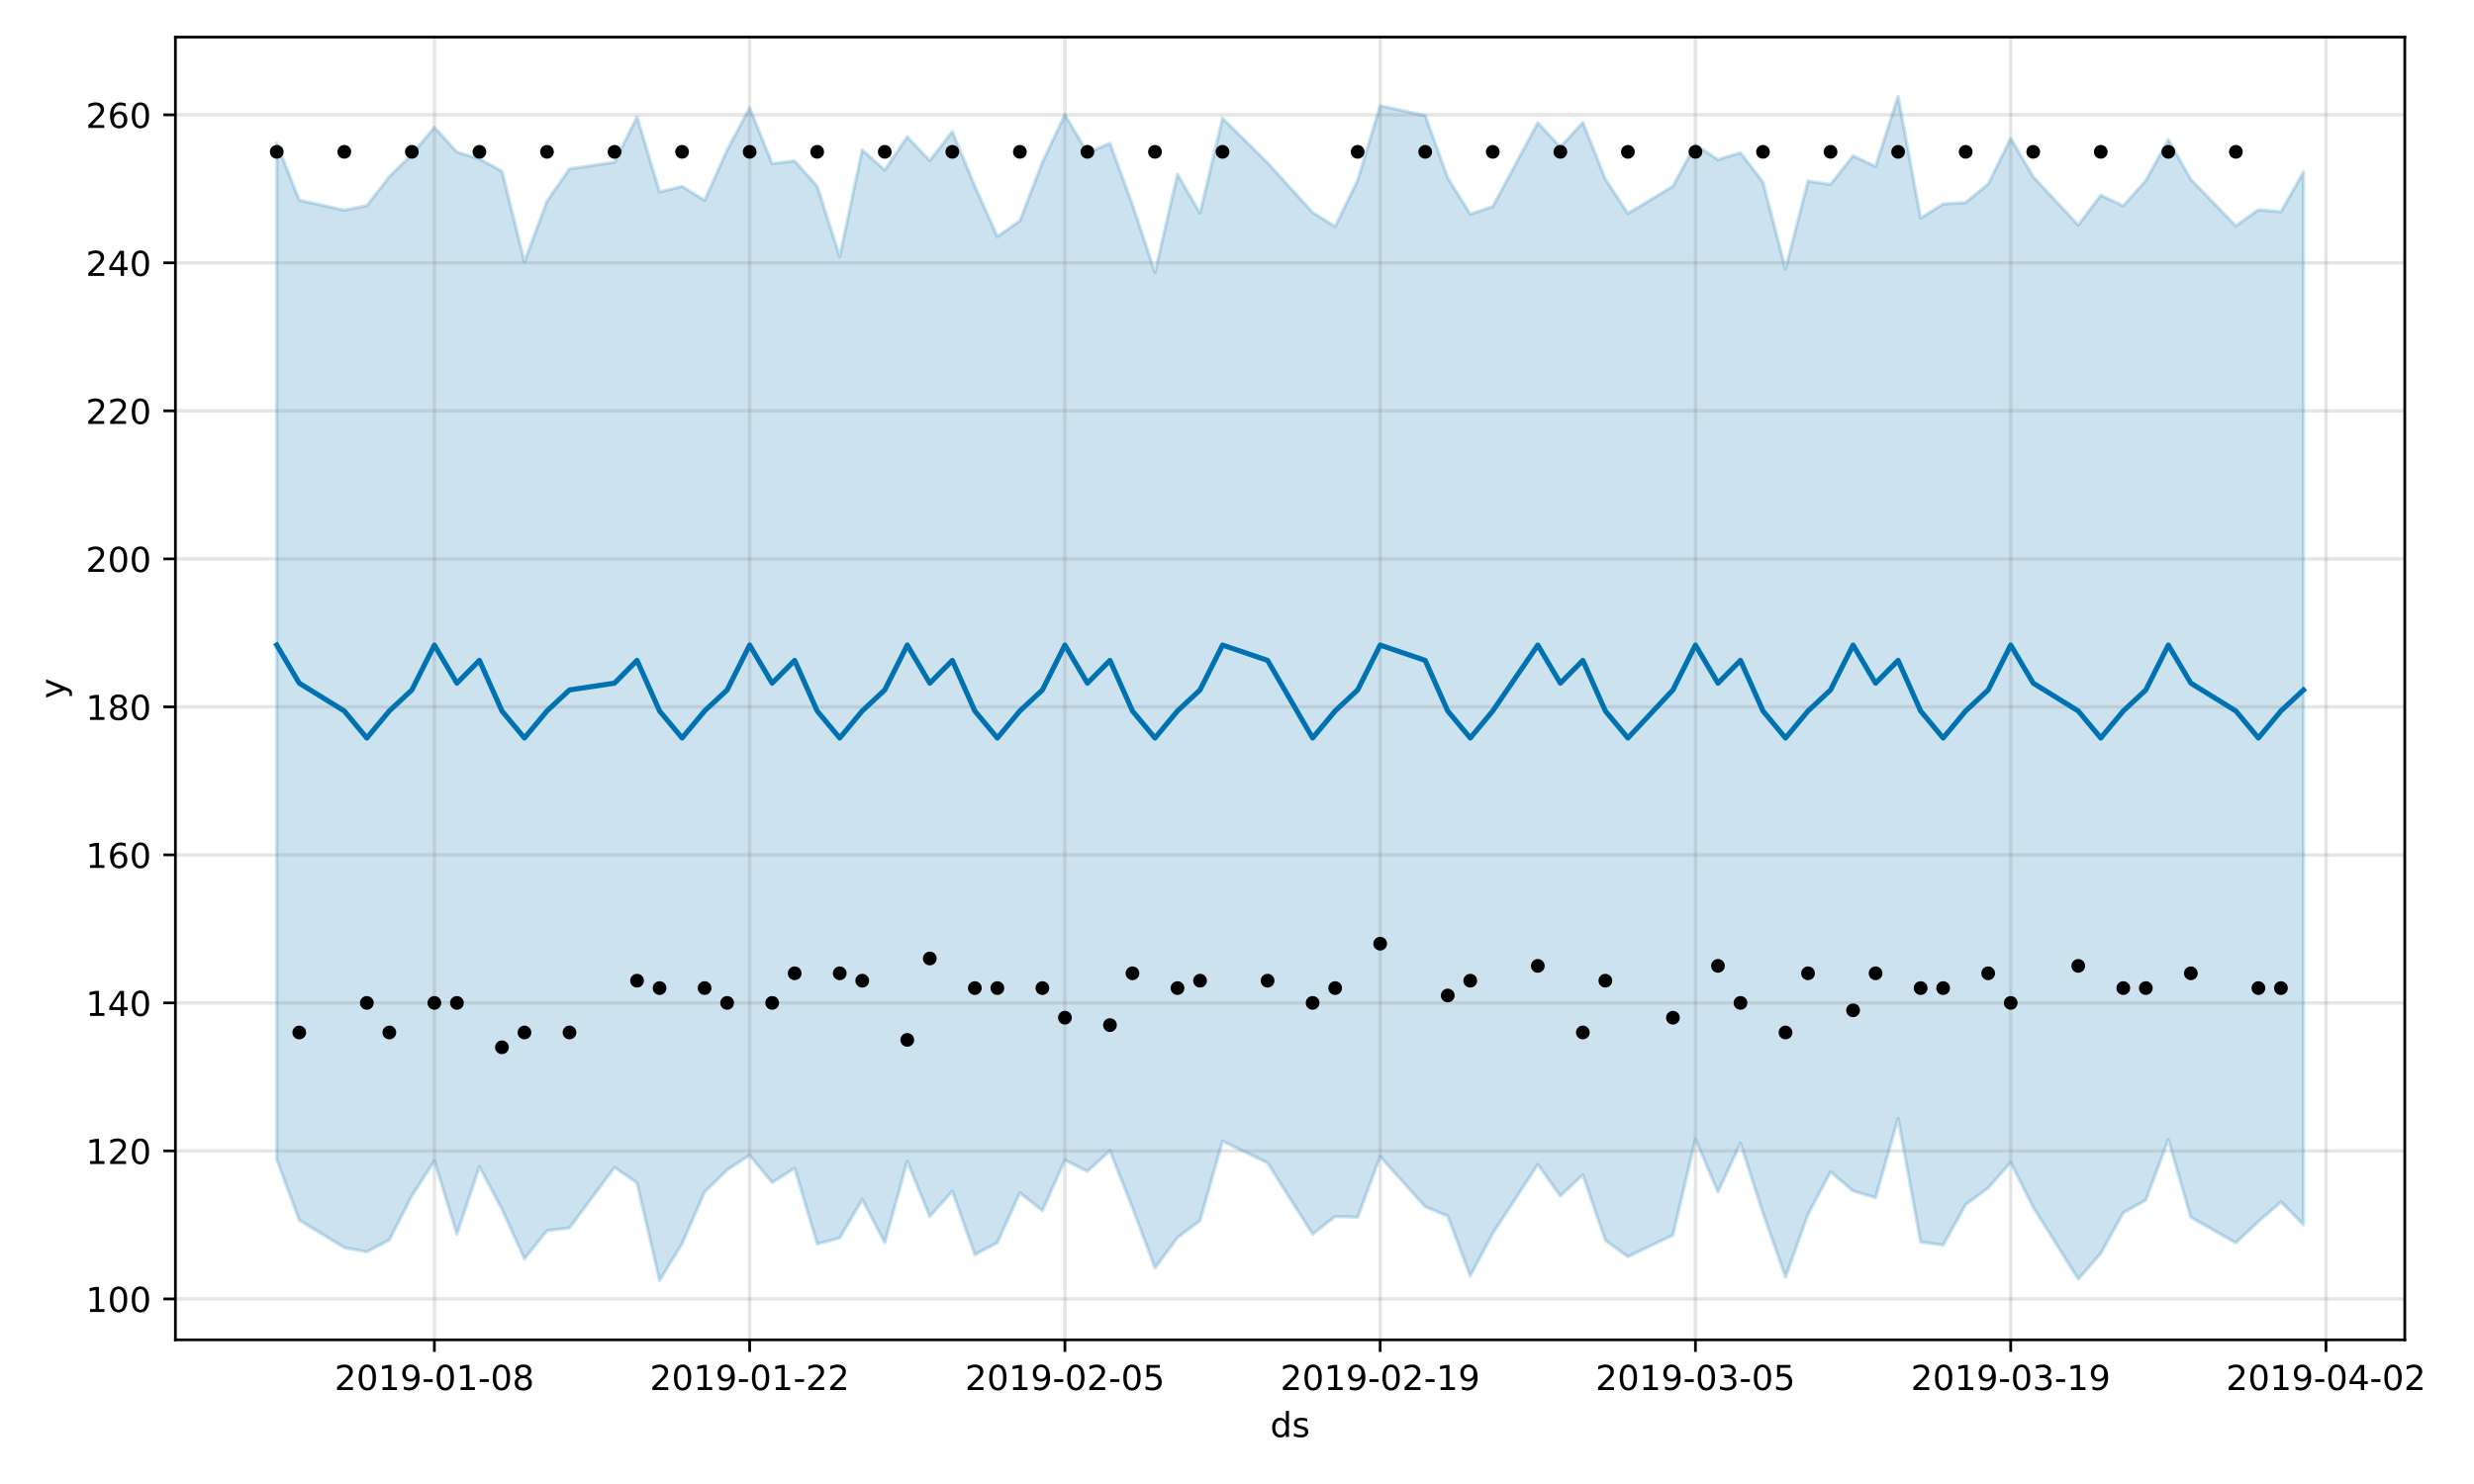 <?xml version="1.0" encoding="utf-8" standalone="no"?>
<!DOCTYPE svg PUBLIC "-//W3C//DTD SVG 1.1//EN"
  "http://www.w3.org/Graphics/SVG/1.1/DTD/svg11.dtd">
<!-- Created with matplotlib (https://matplotlib.org/) -->
<svg height="432pt" version="1.1" viewBox="0 0 720 432" width="720pt" xmlns="http://www.w3.org/2000/svg" xmlns:xlink="http://www.w3.org/1999/xlink">
 <defs>
  <style type="text/css">
*{stroke-linecap:butt;stroke-linejoin:round;}
  </style>
 </defs>
 <g id="figure_1">
  <g id="patch_1">
   <path d="M 0 432 
L 720 432 
L 720 0 
L 0 0 
z
" style="fill:#ffffff;"/>
  </g>
  <g id="axes_1">
   <g id="patch_2">
    <path d="M 51.05 390.04 
L 699.857 390.04 
L 699.857 10.8 
L 51.05 10.8 
z
" style="fill:#ffffff;"/>
   </g>
   <g id="PolyCollection_1">
    <defs>
     <path d="M 80.541 -390.32 
L 80.541 -94.462 
L 87.095 -76.809 
L 100.202 -68.804 
L 106.756 -67.579 
L 113.309 -71.031 
L 119.863 -83.881 
L 126.417 -94.063 
L 132.97 -72.77 
L 139.524 -92.368 
L 146.077 -79.996 
L 152.631 -65.555 
L 159.185 -73.745 
L 165.738 -74.551 
L 178.845 -92.157 
L 185.399 -87.657 
L 191.953 -59.198 
L 198.506 -69.969 
L 205.06 -84.998 
L 211.613 -91.423 
L 218.167 -95.706 
L 224.721 -87.729 
L 231.274 -91.916 
L 237.828 -69.882 
L 244.381 -71.637 
L 250.935 -82.816 
L 257.489 -70.282 
L 264.042 -93.891 
L 270.596 -77.868 
L 277.15 -85.252 
L 283.703 -66.774 
L 290.257 -70.243 
L 296.81 -84.77 
L 303.364 -79.579 
L 309.918 -94.272 
L 316.471 -91.014 
L 323.025 -97.021 
L 329.578 -80.426 
L 336.132 -62.897 
L 342.686 -71.749 
L 349.239 -76.696 
L 355.793 -99.82 
L 368.9 -93.464 
L 382.007 -72.74 
L 388.561 -77.868 
L 395.114 -77.658 
L 401.668 -95.319 
L 414.775 -80.705 
L 421.329 -77.976 
L 427.883 -60.588 
L 434.436 -72.912 
L 447.543 -93.011 
L 454.097 -83.856 
L 460.651 -89.987 
L 467.204 -70.936 
L 473.758 -66.175 
L 486.865 -72.46 
L 493.419 -100.387 
L 499.972 -85.022 
L 506.526 -99.21 
L 513.079 -78.856 
L 519.633 -60.249 
L 526.187 -78.482 
L 532.74 -90.876 
L 539.294 -85.285 
L 545.847 -83.365 
L 552.401 -106.415 
L 558.955 -70.42 
L 565.508 -69.565 
L 572.062 -81.327 
L 578.616 -86.183 
L 585.169 -93.623 
L 591.723 -80.543 
L 604.83 -59.637 
L 611.384 -67.115 
L 617.937 -79 
L 624.491 -82.633 
L 631.044 -100.238 
L 637.598 -77.62 
L 650.705 -70.224 
L 657.259 -76.404 
L 663.812 -82.135 
L 670.366 -75.469 
L 670.366 -381.925 
L 670.366 -381.925 
L 663.812 -370.367 
L 657.259 -370.952 
L 650.705 -366.245 
L 637.598 -379.748 
L 631.044 -391.327 
L 624.491 -379.463 
L 617.937 -372.065 
L 611.384 -375.158 
L 604.83 -366.48 
L 591.723 -380.541 
L 585.169 -391.701 
L 578.616 -378.446 
L 572.062 -373.036 
L 565.508 -372.64 
L 558.955 -368.489 
L 552.401 -403.962 
L 545.847 -383.544 
L 539.294 -386.635 
L 532.74 -378.313 
L 526.187 -379.275 
L 519.633 -353.662 
L 513.079 -378.965 
L 506.526 -387.536 
L 499.972 -385.524 
L 493.419 -389.908 
L 486.865 -377.816 
L 473.758 -369.86 
L 467.204 -379.863 
L 460.651 -396.344 
L 454.097 -389.217 
L 447.543 -396.255 
L 434.436 -371.873 
L 427.883 -369.651 
L 421.329 -380.235 
L 414.775 -398.39 
L 401.668 -401.217 
L 395.114 -379.509 
L 388.561 -366.053 
L 382.007 -370.155 
L 368.9 -384.599 
L 355.793 -397.555 
L 349.239 -369.97 
L 342.686 -381.25 
L 336.132 -352.686 
L 329.578 -372.417 
L 323.025 -390.257 
L 316.471 -387.523 
L 309.918 -398.621 
L 303.364 -384.742 
L 296.81 -367.727 
L 290.257 -363.136 
L 283.703 -377.814 
L 277.15 -393.692 
L 270.596 -385.253 
L 264.042 -392.178 
L 257.489 -382.487 
L 250.935 -388.358 
L 244.381 -357.32 
L 237.828 -377.771 
L 231.274 -385.132 
L 224.721 -384.375 
L 218.167 -400.626 
L 211.613 -388.298 
L 205.06 -373.649 
L 198.506 -377.73 
L 191.953 -376.152 
L 185.399 -397.976 
L 178.845 -384.759 
L 165.738 -382.837 
L 159.185 -373.422 
L 152.631 -355.857 
L 146.077 -382.149 
L 139.524 -385.764 
L 132.97 -387.735 
L 126.417 -394.96 
L 119.863 -386.994 
L 113.309 -380.59 
L 106.756 -372.129 
L 100.202 -370.828 
L 87.095 -373.731 
L 80.541 -390.32 
z
" id="mca5ae420e6" style="stroke:#0072b2;stroke-opacity:0.2;"/>
    </defs>
    <g clip-path="url(#p35263a19bc)">
     <use style="fill:#0072b2;fill-opacity:0.2;stroke:#0072b2;stroke-opacity:0.2;" x="0" xlink:href="#mca5ae420e6" y="432"/>
    </g>
   </g>
   <g id="matplotlib.axis_1">
    <g id="xtick_1">
     <g id="line2d_1">
      <path clip-path="url(#p35263a19bc)" d="M 126.417 390.04 
L 126.417 10.8 
" style="fill:none;stroke:#808080;stroke-linecap:square;stroke-opacity:0.2;"/>
     </g>
     <g id="line2d_2">
      <defs>
       <path d="M 0 0 
L 0 3.5 
" id="m8726d64548" style="stroke:#000000;stroke-width:0.8;"/>
      </defs>
      <g>
       <use style="stroke:#000000;stroke-width:0.8;" x="126.417" xlink:href="#m8726d64548" y="390.04"/>
      </g>
     </g>
     <g id="text_1">
      <!-- 2019-01-08 -->
      <defs>
       <path d="M 19.188 8.297 
L 53.609 8.297 
L 53.609 0 
L 7.328 0 
L 7.328 8.297 
Q 12.938 14.109 22.625 23.891 
Q 32.328 33.688 34.812 36.531 
Q 39.547 41.844 41.422 45.531 
Q 43.312 49.219 43.312 52.781 
Q 43.312 58.594 39.234 62.25 
Q 35.156 65.922 28.609 65.922 
Q 23.969 65.922 18.812 64.312 
Q 13.672 62.703 7.812 59.422 
L 7.812 69.391 
Q 13.766 71.781 18.938 73 
Q 24.125 74.219 28.422 74.219 
Q 39.75 74.219 46.484 68.547 
Q 53.219 62.891 53.219 53.422 
Q 53.219 48.922 51.531 44.891 
Q 49.859 40.875 45.406 35.406 
Q 44.188 33.984 37.641 27.219 
Q 31.109 20.453 19.188 8.297 
z
" id="DejaVuSans-50"/>
       <path d="M 31.781 66.406 
Q 24.172 66.406 20.328 58.906 
Q 16.5 51.422 16.5 36.375 
Q 16.5 21.391 20.328 13.891 
Q 24.172 6.391 31.781 6.391 
Q 39.453 6.391 43.281 13.891 
Q 47.125 21.391 47.125 36.375 
Q 47.125 51.422 43.281 58.906 
Q 39.453 66.406 31.781 66.406 
z
M 31.781 74.219 
Q 44.047 74.219 50.516 64.516 
Q 56.984 54.828 56.984 36.375 
Q 56.984 17.969 50.516 8.266 
Q 44.047 -1.422 31.781 -1.422 
Q 19.531 -1.422 13.062 8.266 
Q 6.594 17.969 6.594 36.375 
Q 6.594 54.828 13.062 64.516 
Q 19.531 74.219 31.781 74.219 
z
" id="DejaVuSans-48"/>
       <path d="M 12.406 8.297 
L 28.516 8.297 
L 28.516 63.922 
L 10.984 60.406 
L 10.984 69.391 
L 28.422 72.906 
L 38.281 72.906 
L 38.281 8.297 
L 54.391 8.297 
L 54.391 0 
L 12.406 0 
z
" id="DejaVuSans-49"/>
       <path d="M 10.984 1.516 
L 10.984 10.5 
Q 14.703 8.734 18.5 7.812 
Q 22.312 6.891 25.984 6.891 
Q 35.75 6.891 40.891 13.453 
Q 46.047 20.016 46.781 33.406 
Q 43.953 29.203 39.594 26.953 
Q 35.25 24.703 29.984 24.703 
Q 19.047 24.703 12.672 31.312 
Q 6.297 37.938 6.297 49.422 
Q 6.297 60.641 12.938 67.422 
Q 19.578 74.219 30.609 74.219 
Q 43.266 74.219 49.922 64.516 
Q 56.594 54.828 56.594 36.375 
Q 56.594 19.141 48.406 8.859 
Q 40.234 -1.422 26.422 -1.422 
Q 22.703 -1.422 18.891 -0.688 
Q 15.094 0.047 10.984 1.516 
z
M 30.609 32.422 
Q 37.25 32.422 41.125 36.953 
Q 45.016 41.5 45.016 49.422 
Q 45.016 57.281 41.125 61.844 
Q 37.25 66.406 30.609 66.406 
Q 23.969 66.406 20.094 61.844 
Q 16.219 57.281 16.219 49.422 
Q 16.219 41.5 20.094 36.953 
Q 23.969 32.422 30.609 32.422 
z
" id="DejaVuSans-57"/>
       <path d="M 4.891 31.391 
L 31.203 31.391 
L 31.203 23.391 
L 4.891 23.391 
z
" id="DejaVuSans-45"/>
       <path d="M 31.781 34.625 
Q 24.75 34.625 20.719 30.859 
Q 16.703 27.094 16.703 20.516 
Q 16.703 13.922 20.719 10.156 
Q 24.75 6.391 31.781 6.391 
Q 38.812 6.391 42.859 10.172 
Q 46.922 13.969 46.922 20.516 
Q 46.922 27.094 42.891 30.859 
Q 38.875 34.625 31.781 34.625 
z
M 21.922 38.812 
Q 15.578 40.375 12.031 44.719 
Q 8.5 49.078 8.5 55.328 
Q 8.5 64.062 14.719 69.141 
Q 20.953 74.219 31.781 74.219 
Q 42.672 74.219 48.875 69.141 
Q 55.078 64.062 55.078 55.328 
Q 55.078 49.078 51.531 44.719 
Q 48 40.375 41.703 38.812 
Q 48.828 37.156 52.797 32.312 
Q 56.781 27.484 56.781 20.516 
Q 56.781 9.906 50.312 4.234 
Q 43.844 -1.422 31.781 -1.422 
Q 19.734 -1.422 13.25 4.234 
Q 6.781 9.906 6.781 20.516 
Q 6.781 27.484 10.781 32.312 
Q 14.797 37.156 21.922 38.812 
z
M 18.312 54.391 
Q 18.312 48.734 21.844 45.562 
Q 25.391 42.391 31.781 42.391 
Q 38.141 42.391 41.719 45.562 
Q 45.312 48.734 45.312 54.391 
Q 45.312 60.062 41.719 63.234 
Q 38.141 66.406 31.781 66.406 
Q 25.391 66.406 21.844 63.234 
Q 18.312 60.062 18.312 54.391 
z
" id="DejaVuSans-56"/>
      </defs>
      <g transform="translate(97.359 404.638)scale(0.1 -0.1)">
       <use xlink:href="#DejaVuSans-50"/>
       <use x="63.623" xlink:href="#DejaVuSans-48"/>
       <use x="127.246" xlink:href="#DejaVuSans-49"/>
       <use x="190.869" xlink:href="#DejaVuSans-57"/>
       <use x="254.492" xlink:href="#DejaVuSans-45"/>
       <use x="290.576" xlink:href="#DejaVuSans-48"/>
       <use x="354.199" xlink:href="#DejaVuSans-49"/>
       <use x="417.822" xlink:href="#DejaVuSans-45"/>
       <use x="453.906" xlink:href="#DejaVuSans-48"/>
       <use x="517.529" xlink:href="#DejaVuSans-56"/>
      </g>
     </g>
    </g>
    <g id="xtick_2">
     <g id="line2d_3">
      <path clip-path="url(#p35263a19bc)" d="M 218.167 390.04 
L 218.167 10.8 
" style="fill:none;stroke:#808080;stroke-linecap:square;stroke-opacity:0.2;"/>
     </g>
     <g id="line2d_4">
      <g>
       <use style="stroke:#000000;stroke-width:0.8;" x="218.167" xlink:href="#m8726d64548" y="390.04"/>
      </g>
     </g>
     <g id="text_2">
      <!-- 2019-01-22 -->
      <g transform="translate(189.109 404.638)scale(0.1 -0.1)">
       <use xlink:href="#DejaVuSans-50"/>
       <use x="63.623" xlink:href="#DejaVuSans-48"/>
       <use x="127.246" xlink:href="#DejaVuSans-49"/>
       <use x="190.869" xlink:href="#DejaVuSans-57"/>
       <use x="254.492" xlink:href="#DejaVuSans-45"/>
       <use x="290.576" xlink:href="#DejaVuSans-48"/>
       <use x="354.199" xlink:href="#DejaVuSans-49"/>
       <use x="417.822" xlink:href="#DejaVuSans-45"/>
       <use x="453.906" xlink:href="#DejaVuSans-50"/>
       <use x="517.529" xlink:href="#DejaVuSans-50"/>
      </g>
     </g>
    </g>
    <g id="xtick_3">
     <g id="line2d_5">
      <path clip-path="url(#p35263a19bc)" d="M 309.918 390.04 
L 309.918 10.8 
" style="fill:none;stroke:#808080;stroke-linecap:square;stroke-opacity:0.2;"/>
     </g>
     <g id="line2d_6">
      <g>
       <use style="stroke:#000000;stroke-width:0.8;" x="309.918" xlink:href="#m8726d64548" y="390.04"/>
      </g>
     </g>
     <g id="text_3">
      <!-- 2019-02-05 -->
      <defs>
       <path d="M 10.797 72.906 
L 49.516 72.906 
L 49.516 64.594 
L 19.828 64.594 
L 19.828 46.734 
Q 21.969 47.469 24.109 47.828 
Q 26.266 48.188 28.422 48.188 
Q 40.625 48.188 47.75 41.5 
Q 54.891 34.812 54.891 23.391 
Q 54.891 11.625 47.562 5.094 
Q 40.234 -1.422 26.906 -1.422 
Q 22.312 -1.422 17.547 -0.641 
Q 12.797 0.141 7.719 1.703 
L 7.719 11.625 
Q 12.109 9.234 16.797 8.062 
Q 21.484 6.891 26.703 6.891 
Q 35.156 6.891 40.078 11.328 
Q 45.016 15.766 45.016 23.391 
Q 45.016 31 40.078 35.438 
Q 35.156 39.891 26.703 39.891 
Q 22.75 39.891 18.812 39.016 
Q 14.891 38.141 10.797 36.281 
z
" id="DejaVuSans-53"/>
      </defs>
      <g transform="translate(280.86 404.638)scale(0.1 -0.1)">
       <use xlink:href="#DejaVuSans-50"/>
       <use x="63.623" xlink:href="#DejaVuSans-48"/>
       <use x="127.246" xlink:href="#DejaVuSans-49"/>
       <use x="190.869" xlink:href="#DejaVuSans-57"/>
       <use x="254.492" xlink:href="#DejaVuSans-45"/>
       <use x="290.576" xlink:href="#DejaVuSans-48"/>
       <use x="354.199" xlink:href="#DejaVuSans-50"/>
       <use x="417.822" xlink:href="#DejaVuSans-45"/>
       <use x="453.906" xlink:href="#DejaVuSans-48"/>
       <use x="517.529" xlink:href="#DejaVuSans-53"/>
      </g>
     </g>
    </g>
    <g id="xtick_4">
     <g id="line2d_7">
      <path clip-path="url(#p35263a19bc)" d="M 401.668 390.04 
L 401.668 10.8 
" style="fill:none;stroke:#808080;stroke-linecap:square;stroke-opacity:0.2;"/>
     </g>
     <g id="line2d_8">
      <g>
       <use style="stroke:#000000;stroke-width:0.8;" x="401.668" xlink:href="#m8726d64548" y="390.04"/>
      </g>
     </g>
     <g id="text_4">
      <!-- 2019-02-19 -->
      <g transform="translate(372.61 404.638)scale(0.1 -0.1)">
       <use xlink:href="#DejaVuSans-50"/>
       <use x="63.623" xlink:href="#DejaVuSans-48"/>
       <use x="127.246" xlink:href="#DejaVuSans-49"/>
       <use x="190.869" xlink:href="#DejaVuSans-57"/>
       <use x="254.492" xlink:href="#DejaVuSans-45"/>
       <use x="290.576" xlink:href="#DejaVuSans-48"/>
       <use x="354.199" xlink:href="#DejaVuSans-50"/>
       <use x="417.822" xlink:href="#DejaVuSans-45"/>
       <use x="453.906" xlink:href="#DejaVuSans-49"/>
       <use x="517.529" xlink:href="#DejaVuSans-57"/>
      </g>
     </g>
    </g>
    <g id="xtick_5">
     <g id="line2d_9">
      <path clip-path="url(#p35263a19bc)" d="M 493.419 390.04 
L 493.419 10.8 
" style="fill:none;stroke:#808080;stroke-linecap:square;stroke-opacity:0.2;"/>
     </g>
     <g id="line2d_10">
      <g>
       <use style="stroke:#000000;stroke-width:0.8;" x="493.419" xlink:href="#m8726d64548" y="390.04"/>
      </g>
     </g>
     <g id="text_5">
      <!-- 2019-03-05 -->
      <defs>
       <path d="M 40.578 39.312 
Q 47.656 37.797 51.625 33 
Q 55.609 28.219 55.609 21.188 
Q 55.609 10.406 48.188 4.484 
Q 40.766 -1.422 27.094 -1.422 
Q 22.516 -1.422 17.656 -0.516 
Q 12.797 0.391 7.625 2.203 
L 7.625 11.719 
Q 11.719 9.328 16.594 8.109 
Q 21.484 6.891 26.812 6.891 
Q 36.078 6.891 40.938 10.547 
Q 45.797 14.203 45.797 21.188 
Q 45.797 27.641 41.281 31.266 
Q 36.766 34.906 28.719 34.906 
L 20.219 34.906 
L 20.219 43.016 
L 29.109 43.016 
Q 36.375 43.016 40.234 45.922 
Q 44.094 48.828 44.094 54.297 
Q 44.094 59.906 40.109 62.906 
Q 36.141 65.922 28.719 65.922 
Q 24.656 65.922 20.016 65.031 
Q 15.375 64.156 9.812 62.312 
L 9.812 71.094 
Q 15.438 72.656 20.344 73.438 
Q 25.25 74.219 29.594 74.219 
Q 40.828 74.219 47.359 69.109 
Q 53.906 64.016 53.906 55.328 
Q 53.906 49.266 50.438 45.094 
Q 46.969 40.922 40.578 39.312 
z
" id="DejaVuSans-51"/>
      </defs>
      <g transform="translate(464.361 404.638)scale(0.1 -0.1)">
       <use xlink:href="#DejaVuSans-50"/>
       <use x="63.623" xlink:href="#DejaVuSans-48"/>
       <use x="127.246" xlink:href="#DejaVuSans-49"/>
       <use x="190.869" xlink:href="#DejaVuSans-57"/>
       <use x="254.492" xlink:href="#DejaVuSans-45"/>
       <use x="290.576" xlink:href="#DejaVuSans-48"/>
       <use x="354.199" xlink:href="#DejaVuSans-51"/>
       <use x="417.822" xlink:href="#DejaVuSans-45"/>
       <use x="453.906" xlink:href="#DejaVuSans-48"/>
       <use x="517.529" xlink:href="#DejaVuSans-53"/>
      </g>
     </g>
    </g>
    <g id="xtick_6">
     <g id="line2d_11">
      <path clip-path="url(#p35263a19bc)" d="M 585.169 390.04 
L 585.169 10.8 
" style="fill:none;stroke:#808080;stroke-linecap:square;stroke-opacity:0.2;"/>
     </g>
     <g id="line2d_12">
      <g>
       <use style="stroke:#000000;stroke-width:0.8;" x="585.169" xlink:href="#m8726d64548" y="390.04"/>
      </g>
     </g>
     <g id="text_6">
      <!-- 2019-03-19 -->
      <g transform="translate(556.111 404.638)scale(0.1 -0.1)">
       <use xlink:href="#DejaVuSans-50"/>
       <use x="63.623" xlink:href="#DejaVuSans-48"/>
       <use x="127.246" xlink:href="#DejaVuSans-49"/>
       <use x="190.869" xlink:href="#DejaVuSans-57"/>
       <use x="254.492" xlink:href="#DejaVuSans-45"/>
       <use x="290.576" xlink:href="#DejaVuSans-48"/>
       <use x="354.199" xlink:href="#DejaVuSans-51"/>
       <use x="417.822" xlink:href="#DejaVuSans-45"/>
       <use x="453.906" xlink:href="#DejaVuSans-49"/>
       <use x="517.529" xlink:href="#DejaVuSans-57"/>
      </g>
     </g>
    </g>
    <g id="xtick_7">
     <g id="line2d_13">
      <path clip-path="url(#p35263a19bc)" d="M 676.92 390.04 
L 676.92 10.8 
" style="fill:none;stroke:#808080;stroke-linecap:square;stroke-opacity:0.2;"/>
     </g>
     <g id="line2d_14">
      <g>
       <use style="stroke:#000000;stroke-width:0.8;" x="676.92" xlink:href="#m8726d64548" y="390.04"/>
      </g>
     </g>
     <g id="text_7">
      <!-- 2019-04-02 -->
      <defs>
       <path d="M 37.797 64.312 
L 12.891 25.391 
L 37.797 25.391 
z
M 35.203 72.906 
L 47.609 72.906 
L 47.609 25.391 
L 58.016 25.391 
L 58.016 17.188 
L 47.609 17.188 
L 47.609 0 
L 37.797 0 
L 37.797 17.188 
L 4.891 17.188 
L 4.891 26.703 
z
" id="DejaVuSans-52"/>
      </defs>
      <g transform="translate(647.862 404.638)scale(0.1 -0.1)">
       <use xlink:href="#DejaVuSans-50"/>
       <use x="63.623" xlink:href="#DejaVuSans-48"/>
       <use x="127.246" xlink:href="#DejaVuSans-49"/>
       <use x="190.869" xlink:href="#DejaVuSans-57"/>
       <use x="254.492" xlink:href="#DejaVuSans-45"/>
       <use x="290.576" xlink:href="#DejaVuSans-48"/>
       <use x="354.199" xlink:href="#DejaVuSans-52"/>
       <use x="417.822" xlink:href="#DejaVuSans-45"/>
       <use x="453.906" xlink:href="#DejaVuSans-48"/>
       <use x="517.529" xlink:href="#DejaVuSans-50"/>
      </g>
     </g>
    </g>
    <g id="text_8">
     <!-- ds -->
     <defs>
      <path d="M 45.406 46.391 
L 45.406 75.984 
L 54.391 75.984 
L 54.391 0 
L 45.406 0 
L 45.406 8.203 
Q 42.578 3.328 38.25 0.953 
Q 33.938 -1.422 27.875 -1.422 
Q 17.969 -1.422 11.734 6.484 
Q 5.516 14.406 5.516 27.297 
Q 5.516 40.188 11.734 48.094 
Q 17.969 56 27.875 56 
Q 33.938 56 38.25 53.625 
Q 42.578 51.266 45.406 46.391 
z
M 14.797 27.297 
Q 14.797 17.391 18.875 11.75 
Q 22.953 6.109 30.078 6.109 
Q 37.203 6.109 41.297 11.75 
Q 45.406 17.391 45.406 27.297 
Q 45.406 37.203 41.297 42.844 
Q 37.203 48.484 30.078 48.484 
Q 22.953 48.484 18.875 42.844 
Q 14.797 37.203 14.797 27.297 
z
" id="DejaVuSans-100"/>
      <path d="M 44.281 53.078 
L 44.281 44.578 
Q 40.484 46.531 36.375 47.5 
Q 32.281 48.484 27.875 48.484 
Q 21.188 48.484 17.844 46.438 
Q 14.5 44.391 14.5 40.281 
Q 14.5 37.156 16.891 35.375 
Q 19.281 33.594 26.516 31.984 
L 29.594 31.297 
Q 39.156 29.25 43.188 25.516 
Q 47.219 21.781 47.219 15.094 
Q 47.219 7.469 41.188 3.016 
Q 35.156 -1.422 24.609 -1.422 
Q 20.219 -1.422 15.453 -0.562 
Q 10.688 0.297 5.422 2 
L 5.422 11.281 
Q 10.406 8.688 15.234 7.391 
Q 20.062 6.109 24.812 6.109 
Q 31.156 6.109 34.562 8.281 
Q 37.984 10.453 37.984 14.406 
Q 37.984 18.062 35.516 20.016 
Q 33.062 21.969 24.703 23.781 
L 21.578 24.516 
Q 13.234 26.266 9.516 29.906 
Q 5.812 33.547 5.812 39.891 
Q 5.812 47.609 11.281 51.797 
Q 16.75 56 26.812 56 
Q 31.781 56 36.172 55.266 
Q 40.578 54.547 44.281 53.078 
z
" id="DejaVuSans-115"/>
     </defs>
     <g transform="translate(369.675 418.317)scale(0.1 -0.1)">
      <use xlink:href="#DejaVuSans-100"/>
      <use x="63.477" xlink:href="#DejaVuSans-115"/>
     </g>
    </g>
   </g>
   <g id="matplotlib.axis_2">
    <g id="ytick_1">
     <g id="line2d_15">
      <path clip-path="url(#p35263a19bc)" d="M 51.05 378.119 
L 699.857 378.119 
" style="fill:none;stroke:#808080;stroke-linecap:square;stroke-opacity:0.2;"/>
     </g>
     <g id="line2d_16">
      <defs>
       <path d="M 0 0 
L -3.5 0 
" id="mc2dc42b166" style="stroke:#000000;stroke-width:0.8;"/>
      </defs>
      <g>
       <use style="stroke:#000000;stroke-width:0.8;" x="51.05" xlink:href="#mc2dc42b166" y="378.119"/>
      </g>
     </g>
     <g id="text_9">
      <!-- 100 -->
      <g transform="translate(24.962 381.918)scale(0.1 -0.1)">
       <use xlink:href="#DejaVuSans-49"/>
       <use x="63.623" xlink:href="#DejaVuSans-48"/>
       <use x="127.246" xlink:href="#DejaVuSans-48"/>
      </g>
     </g>
    </g>
    <g id="ytick_2">
     <g id="line2d_17">
      <path clip-path="url(#p35263a19bc)" d="M 51.05 335.033 
L 699.857 335.033 
" style="fill:none;stroke:#808080;stroke-linecap:square;stroke-opacity:0.2;"/>
     </g>
     <g id="line2d_18">
      <g>
       <use style="stroke:#000000;stroke-width:0.8;" x="51.05" xlink:href="#mc2dc42b166" y="335.033"/>
      </g>
     </g>
     <g id="text_10">
      <!-- 120 -->
      <g transform="translate(24.962 338.832)scale(0.1 -0.1)">
       <use xlink:href="#DejaVuSans-49"/>
       <use x="63.623" xlink:href="#DejaVuSans-50"/>
       <use x="127.246" xlink:href="#DejaVuSans-48"/>
      </g>
     </g>
    </g>
    <g id="ytick_3">
     <g id="line2d_19">
      <path clip-path="url(#p35263a19bc)" d="M 51.05 291.947 
L 699.857 291.947 
" style="fill:none;stroke:#808080;stroke-linecap:square;stroke-opacity:0.2;"/>
     </g>
     <g id="line2d_20">
      <g>
       <use style="stroke:#000000;stroke-width:0.8;" x="51.05" xlink:href="#mc2dc42b166" y="291.947"/>
      </g>
     </g>
     <g id="text_11">
      <!-- 140 -->
      <g transform="translate(24.962 295.746)scale(0.1 -0.1)">
       <use xlink:href="#DejaVuSans-49"/>
       <use x="63.623" xlink:href="#DejaVuSans-52"/>
       <use x="127.246" xlink:href="#DejaVuSans-48"/>
      </g>
     </g>
    </g>
    <g id="ytick_4">
     <g id="line2d_21">
      <path clip-path="url(#p35263a19bc)" d="M 51.05 248.861 
L 699.857 248.861 
" style="fill:none;stroke:#808080;stroke-linecap:square;stroke-opacity:0.2;"/>
     </g>
     <g id="line2d_22">
      <g>
       <use style="stroke:#000000;stroke-width:0.8;" x="51.05" xlink:href="#mc2dc42b166" y="248.861"/>
      </g>
     </g>
     <g id="text_12">
      <!-- 160 -->
      <defs>
       <path d="M 33.016 40.375 
Q 26.375 40.375 22.484 35.828 
Q 18.609 31.297 18.609 23.391 
Q 18.609 15.531 22.484 10.953 
Q 26.375 6.391 33.016 6.391 
Q 39.656 6.391 43.531 10.953 
Q 47.406 15.531 47.406 23.391 
Q 47.406 31.297 43.531 35.828 
Q 39.656 40.375 33.016 40.375 
z
M 52.594 71.297 
L 52.594 62.312 
Q 48.875 64.062 45.094 64.984 
Q 41.312 65.922 37.594 65.922 
Q 27.828 65.922 22.672 59.328 
Q 17.531 52.734 16.797 39.406 
Q 19.672 43.656 24.016 45.922 
Q 28.375 48.188 33.594 48.188 
Q 44.578 48.188 50.953 41.516 
Q 57.328 34.859 57.328 23.391 
Q 57.328 12.156 50.688 5.359 
Q 44.047 -1.422 33.016 -1.422 
Q 20.359 -1.422 13.672 8.266 
Q 6.984 17.969 6.984 36.375 
Q 6.984 53.656 15.188 63.938 
Q 23.391 74.219 37.203 74.219 
Q 40.922 74.219 44.703 73.484 
Q 48.484 72.75 52.594 71.297 
z
" id="DejaVuSans-54"/>
      </defs>
      <g transform="translate(24.962 252.66)scale(0.1 -0.1)">
       <use xlink:href="#DejaVuSans-49"/>
       <use x="63.623" xlink:href="#DejaVuSans-54"/>
       <use x="127.246" xlink:href="#DejaVuSans-48"/>
      </g>
     </g>
    </g>
    <g id="ytick_5">
     <g id="line2d_23">
      <path clip-path="url(#p35263a19bc)" d="M 51.05 205.775 
L 699.857 205.775 
" style="fill:none;stroke:#808080;stroke-linecap:square;stroke-opacity:0.2;"/>
     </g>
     <g id="line2d_24">
      <g>
       <use style="stroke:#000000;stroke-width:0.8;" x="51.05" xlink:href="#mc2dc42b166" y="205.775"/>
      </g>
     </g>
     <g id="text_13">
      <!-- 180 -->
      <g transform="translate(24.962 209.574)scale(0.1 -0.1)">
       <use xlink:href="#DejaVuSans-49"/>
       <use x="63.623" xlink:href="#DejaVuSans-56"/>
       <use x="127.246" xlink:href="#DejaVuSans-48"/>
      </g>
     </g>
    </g>
    <g id="ytick_6">
     <g id="line2d_25">
      <path clip-path="url(#p35263a19bc)" d="M 51.05 162.688 
L 699.857 162.688 
" style="fill:none;stroke:#808080;stroke-linecap:square;stroke-opacity:0.2;"/>
     </g>
     <g id="line2d_26">
      <g>
       <use style="stroke:#000000;stroke-width:0.8;" x="51.05" xlink:href="#mc2dc42b166" y="162.688"/>
      </g>
     </g>
     <g id="text_14">
      <!-- 200 -->
      <g transform="translate(24.962 166.488)scale(0.1 -0.1)">
       <use xlink:href="#DejaVuSans-50"/>
       <use x="63.623" xlink:href="#DejaVuSans-48"/>
       <use x="127.246" xlink:href="#DejaVuSans-48"/>
      </g>
     </g>
    </g>
    <g id="ytick_7">
     <g id="line2d_27">
      <path clip-path="url(#p35263a19bc)" d="M 51.05 119.602 
L 699.857 119.602 
" style="fill:none;stroke:#808080;stroke-linecap:square;stroke-opacity:0.2;"/>
     </g>
     <g id="line2d_28">
      <g>
       <use style="stroke:#000000;stroke-width:0.8;" x="51.05" xlink:href="#mc2dc42b166" y="119.602"/>
      </g>
     </g>
     <g id="text_15">
      <!-- 220 -->
      <g transform="translate(24.962 123.401)scale(0.1 -0.1)">
       <use xlink:href="#DejaVuSans-50"/>
       <use x="63.623" xlink:href="#DejaVuSans-50"/>
       <use x="127.246" xlink:href="#DejaVuSans-48"/>
      </g>
     </g>
    </g>
    <g id="ytick_8">
     <g id="line2d_29">
      <path clip-path="url(#p35263a19bc)" d="M 51.05 76.516 
L 699.857 76.516 
" style="fill:none;stroke:#808080;stroke-linecap:square;stroke-opacity:0.2;"/>
     </g>
     <g id="line2d_30">
      <g>
       <use style="stroke:#000000;stroke-width:0.8;" x="51.05" xlink:href="#mc2dc42b166" y="76.516"/>
      </g>
     </g>
     <g id="text_16">
      <!-- 240 -->
      <g transform="translate(24.962 80.315)scale(0.1 -0.1)">
       <use xlink:href="#DejaVuSans-50"/>
       <use x="63.623" xlink:href="#DejaVuSans-52"/>
       <use x="127.246" xlink:href="#DejaVuSans-48"/>
      </g>
     </g>
    </g>
    <g id="ytick_9">
     <g id="line2d_31">
      <path clip-path="url(#p35263a19bc)" d="M 51.05 33.43 
L 699.857 33.43 
" style="fill:none;stroke:#808080;stroke-linecap:square;stroke-opacity:0.2;"/>
     </g>
     <g id="line2d_32">
      <g>
       <use style="stroke:#000000;stroke-width:0.8;" x="51.05" xlink:href="#mc2dc42b166" y="33.43"/>
      </g>
     </g>
     <g id="text_17">
      <!-- 260 -->
      <g transform="translate(24.962 37.229)scale(0.1 -0.1)">
       <use xlink:href="#DejaVuSans-50"/>
       <use x="63.623" xlink:href="#DejaVuSans-54"/>
       <use x="127.246" xlink:href="#DejaVuSans-48"/>
      </g>
     </g>
    </g>
    <g id="text_18">
     <!-- y -->
     <defs>
      <path d="M 32.172 -5.078 
Q 28.375 -14.844 24.75 -17.812 
Q 21.141 -20.797 15.094 -20.797 
L 7.906 -20.797 
L 7.906 -13.281 
L 13.188 -13.281 
Q 16.891 -13.281 18.938 -11.516 
Q 21 -9.766 23.484 -3.219 
L 25.094 0.875 
L 2.984 54.688 
L 12.5 54.688 
L 29.594 11.922 
L 46.688 54.688 
L 56.203 54.688 
z
" id="DejaVuSans-121"/>
     </defs>
     <g transform="translate(18.883 203.379)rotate(-90)scale(0.1 -0.1)">
      <use xlink:href="#DejaVuSans-121"/>
     </g>
    </g>
   </g>
   <g id="line2d_33">
    <defs>
     <path d="M 0 1.5 
C 0.398 1.5 0.779 1.342 1.061 1.061 
C 1.342 0.779 1.5 0.398 1.5 0 
C 1.5 -0.398 1.342 -0.779 1.061 -1.061 
C 0.779 -1.342 0.398 -1.5 0 -1.5 
C -0.398 -1.5 -0.779 -1.342 -1.061 -1.061 
C -1.342 -0.779 -1.5 -0.398 -1.5 0 
C -1.5 0.398 -1.342 0.779 -1.061 1.061 
C -0.779 1.342 -0.398 1.5 0 1.5 
z
" id="m3524a159b2" style="stroke:#000000;"/>
    </defs>
    <g clip-path="url(#p35263a19bc)">
     <use style="stroke:#000000;" x="80.541" xlink:href="#m3524a159b2" y="44.201"/>
     <use style="stroke:#000000;" x="87.095" xlink:href="#m3524a159b2" y="300.564"/>
     <use style="stroke:#000000;" x="100.202" xlink:href="#m3524a159b2" y="44.201"/>
     <use style="stroke:#000000;" x="106.756" xlink:href="#m3524a159b2" y="291.947"/>
     <use style="stroke:#000000;" x="113.309" xlink:href="#m3524a159b2" y="300.564"/>
     <use style="stroke:#000000;" x="119.863" xlink:href="#m3524a159b2" y="44.201"/>
     <use style="stroke:#000000;" x="126.417" xlink:href="#m3524a159b2" y="291.947"/>
     <use style="stroke:#000000;" x="132.97" xlink:href="#m3524a159b2" y="291.947"/>
     <use style="stroke:#000000;" x="139.524" xlink:href="#m3524a159b2" y="44.201"/>
     <use style="stroke:#000000;" x="146.077" xlink:href="#m3524a159b2" y="304.873"/>
     <use style="stroke:#000000;" x="152.631" xlink:href="#m3524a159b2" y="300.564"/>
     <use style="stroke:#000000;" x="159.185" xlink:href="#m3524a159b2" y="44.201"/>
     <use style="stroke:#000000;" x="165.738" xlink:href="#m3524a159b2" y="300.564"/>
     <use style="stroke:#000000;" x="178.845" xlink:href="#m3524a159b2" y="44.201"/>
     <use style="stroke:#000000;" x="185.399" xlink:href="#m3524a159b2" y="285.484"/>
     <use style="stroke:#000000;" x="191.953" xlink:href="#m3524a159b2" y="287.638"/>
     <use style="stroke:#000000;" x="198.506" xlink:href="#m3524a159b2" y="44.201"/>
     <use style="stroke:#000000;" x="205.06" xlink:href="#m3524a159b2" y="287.638"/>
     <use style="stroke:#000000;" x="211.613" xlink:href="#m3524a159b2" y="291.947"/>
     <use style="stroke:#000000;" x="218.167" xlink:href="#m3524a159b2" y="44.201"/>
     <use style="stroke:#000000;" x="224.721" xlink:href="#m3524a159b2" y="291.947"/>
     <use style="stroke:#000000;" x="231.274" xlink:href="#m3524a159b2" y="283.33"/>
     <use style="stroke:#000000;" x="237.828" xlink:href="#m3524a159b2" y="44.201"/>
     <use style="stroke:#000000;" x="244.381" xlink:href="#m3524a159b2" y="283.33"/>
     <use style="stroke:#000000;" x="250.935" xlink:href="#m3524a159b2" y="285.484"/>
     <use style="stroke:#000000;" x="257.489" xlink:href="#m3524a159b2" y="44.201"/>
     <use style="stroke:#000000;" x="264.042" xlink:href="#m3524a159b2" y="302.718"/>
     <use style="stroke:#000000;" x="270.596" xlink:href="#m3524a159b2" y="279.021"/>
     <use style="stroke:#000000;" x="277.15" xlink:href="#m3524a159b2" y="44.201"/>
     <use style="stroke:#000000;" x="283.703" xlink:href="#m3524a159b2" y="287.638"/>
     <use style="stroke:#000000;" x="290.257" xlink:href="#m3524a159b2" y="287.638"/>
     <use style="stroke:#000000;" x="296.81" xlink:href="#m3524a159b2" y="44.201"/>
     <use style="stroke:#000000;" x="303.364" xlink:href="#m3524a159b2" y="287.638"/>
     <use style="stroke:#000000;" x="309.918" xlink:href="#m3524a159b2" y="296.255"/>
     <use style="stroke:#000000;" x="316.471" xlink:href="#m3524a159b2" y="44.201"/>
     <use style="stroke:#000000;" x="323.025" xlink:href="#m3524a159b2" y="298.41"/>
     <use style="stroke:#000000;" x="329.578" xlink:href="#m3524a159b2" y="283.33"/>
     <use style="stroke:#000000;" x="336.132" xlink:href="#m3524a159b2" y="44.201"/>
     <use style="stroke:#000000;" x="342.686" xlink:href="#m3524a159b2" y="287.638"/>
     <use style="stroke:#000000;" x="349.239" xlink:href="#m3524a159b2" y="285.484"/>
     <use style="stroke:#000000;" x="355.793" xlink:href="#m3524a159b2" y="44.201"/>
     <use style="stroke:#000000;" x="368.9" xlink:href="#m3524a159b2" y="285.484"/>
     <use style="stroke:#000000;" x="382.007" xlink:href="#m3524a159b2" y="291.947"/>
     <use style="stroke:#000000;" x="388.561" xlink:href="#m3524a159b2" y="287.638"/>
     <use style="stroke:#000000;" x="395.114" xlink:href="#m3524a159b2" y="44.201"/>
     <use style="stroke:#000000;" x="401.668" xlink:href="#m3524a159b2" y="274.712"/>
     <use style="stroke:#000000;" x="414.775" xlink:href="#m3524a159b2" y="44.201"/>
     <use style="stroke:#000000;" x="421.329" xlink:href="#m3524a159b2" y="289.793"/>
     <use style="stroke:#000000;" x="427.883" xlink:href="#m3524a159b2" y="285.484"/>
     <use style="stroke:#000000;" x="434.436" xlink:href="#m3524a159b2" y="44.201"/>
     <use style="stroke:#000000;" x="447.543" xlink:href="#m3524a159b2" y="281.175"/>
     <use style="stroke:#000000;" x="454.097" xlink:href="#m3524a159b2" y="44.201"/>
     <use style="stroke:#000000;" x="460.651" xlink:href="#m3524a159b2" y="300.564"/>
     <use style="stroke:#000000;" x="467.204" xlink:href="#m3524a159b2" y="285.484"/>
     <use style="stroke:#000000;" x="473.758" xlink:href="#m3524a159b2" y="44.201"/>
     <use style="stroke:#000000;" x="486.865" xlink:href="#m3524a159b2" y="296.255"/>
     <use style="stroke:#000000;" x="493.419" xlink:href="#m3524a159b2" y="44.201"/>
     <use style="stroke:#000000;" x="499.972" xlink:href="#m3524a159b2" y="281.175"/>
     <use style="stroke:#000000;" x="506.526" xlink:href="#m3524a159b2" y="291.947"/>
     <use style="stroke:#000000;" x="513.079" xlink:href="#m3524a159b2" y="44.201"/>
     <use style="stroke:#000000;" x="519.633" xlink:href="#m3524a159b2" y="300.564"/>
     <use style="stroke:#000000;" x="526.187" xlink:href="#m3524a159b2" y="283.33"/>
     <use style="stroke:#000000;" x="532.74" xlink:href="#m3524a159b2" y="44.201"/>
     <use style="stroke:#000000;" x="539.294" xlink:href="#m3524a159b2" y="294.101"/>
     <use style="stroke:#000000;" x="545.847" xlink:href="#m3524a159b2" y="283.33"/>
     <use style="stroke:#000000;" x="552.401" xlink:href="#m3524a159b2" y="44.201"/>
     <use style="stroke:#000000;" x="558.955" xlink:href="#m3524a159b2" y="287.638"/>
     <use style="stroke:#000000;" x="565.508" xlink:href="#m3524a159b2" y="287.638"/>
     <use style="stroke:#000000;" x="572.062" xlink:href="#m3524a159b2" y="44.201"/>
     <use style="stroke:#000000;" x="578.616" xlink:href="#m3524a159b2" y="283.33"/>
     <use style="stroke:#000000;" x="585.169" xlink:href="#m3524a159b2" y="291.947"/>
     <use style="stroke:#000000;" x="591.723" xlink:href="#m3524a159b2" y="44.201"/>
     <use style="stroke:#000000;" x="604.83" xlink:href="#m3524a159b2" y="281.175"/>
     <use style="stroke:#000000;" x="611.384" xlink:href="#m3524a159b2" y="44.201"/>
     <use style="stroke:#000000;" x="617.937" xlink:href="#m3524a159b2" y="287.638"/>
     <use style="stroke:#000000;" x="624.491" xlink:href="#m3524a159b2" y="287.638"/>
     <use style="stroke:#000000;" x="631.044" xlink:href="#m3524a159b2" y="44.201"/>
     <use style="stroke:#000000;" x="637.598" xlink:href="#m3524a159b2" y="283.33"/>
     <use style="stroke:#000000;" x="650.705" xlink:href="#m3524a159b2" y="44.201"/>
     <use style="stroke:#000000;" x="657.259" xlink:href="#m3524a159b2" y="287.638"/>
     <use style="stroke:#000000;" x="663.812" xlink:href="#m3524a159b2" y="287.638"/>
    </g>
   </g>
   <g id="line2d_34">
    <path clip-path="url(#p35263a19bc)" d="M 80.541 187.787 
L 87.095 198.871 
L 100.202 206.975 
L 106.756 214.836 
L 113.309 206.955 
L 119.863 200.848 
L 126.417 187.787 
L 132.97 198.871 
L 139.524 192.239 
L 146.077 206.975 
L 152.631 214.836 
L 159.185 206.955 
L 165.738 200.849 
L 178.845 198.871 
L 185.399 192.239 
L 191.953 206.975 
L 198.506 214.836 
L 205.06 206.955 
L 211.613 200.849 
L 218.167 187.787 
L 224.721 198.871 
L 231.274 192.239 
L 237.828 206.975 
L 244.381 214.836 
L 250.935 206.955 
L 257.489 200.849 
L 264.042 187.787 
L 270.596 198.871 
L 277.15 192.239 
L 283.703 206.975 
L 290.257 214.836 
L 296.81 206.955 
L 303.364 200.849 
L 309.918 187.787 
L 316.471 198.871 
L 323.025 192.239 
L 329.578 206.975 
L 336.132 214.836 
L 342.686 206.955 
L 349.239 200.849 
L 355.793 187.787 
L 368.9 192.239 
L 382.007 214.836 
L 388.561 206.955 
L 395.114 200.849 
L 401.668 187.787 
L 414.775 192.239 
L 421.329 206.975 
L 427.883 214.836 
L 434.436 206.955 
L 447.543 187.787 
L 454.097 198.871 
L 460.651 192.239 
L 467.204 206.975 
L 473.758 214.837 
L 486.865 200.849 
L 493.419 187.787 
L 499.972 198.871 
L 506.526 192.239 
L 513.079 206.975 
L 519.633 214.837 
L 526.187 206.955 
L 532.74 200.849 
L 539.294 187.787 
L 545.847 198.871 
L 552.401 192.24 
L 558.955 206.975 
L 565.508 214.837 
L 572.062 206.955 
L 578.616 200.849 
L 585.169 187.787 
L 591.723 198.871 
L 604.83 206.975 
L 611.384 214.837 
L 617.937 206.955 
L 624.491 200.849 
L 631.044 187.787 
L 637.598 198.871 
L 650.705 206.975 
L 657.259 214.837 
L 663.812 206.955 
L 670.366 200.849 
" style="fill:none;stroke:#0072b2;stroke-linecap:square;stroke-width:1.5;"/>
   </g>
   <g id="patch_3">
    <path d="M 51.05 390.04 
L 51.05 10.8 
" style="fill:none;stroke:#000000;stroke-linecap:square;stroke-linejoin:miter;stroke-width:0.8;"/>
   </g>
   <g id="patch_4">
    <path d="M 699.857 390.04 
L 699.857 10.8 
" style="fill:none;stroke:#000000;stroke-linecap:square;stroke-linejoin:miter;stroke-width:0.8;"/>
   </g>
   <g id="patch_5">
    <path d="M 51.05 390.04 
L 699.857 390.04 
" style="fill:none;stroke:#000000;stroke-linecap:square;stroke-linejoin:miter;stroke-width:0.8;"/>
   </g>
   <g id="patch_6">
    <path d="M 51.05 10.8 
L 699.857 10.8 
" style="fill:none;stroke:#000000;stroke-linecap:square;stroke-linejoin:miter;stroke-width:0.8;"/>
   </g>
  </g>
 </g>
 <defs>
  <clipPath id="p35263a19bc">
   <rect height="379.24" width="648.807" x="51.05" y="10.8"/>
  </clipPath>
 </defs>
</svg>
